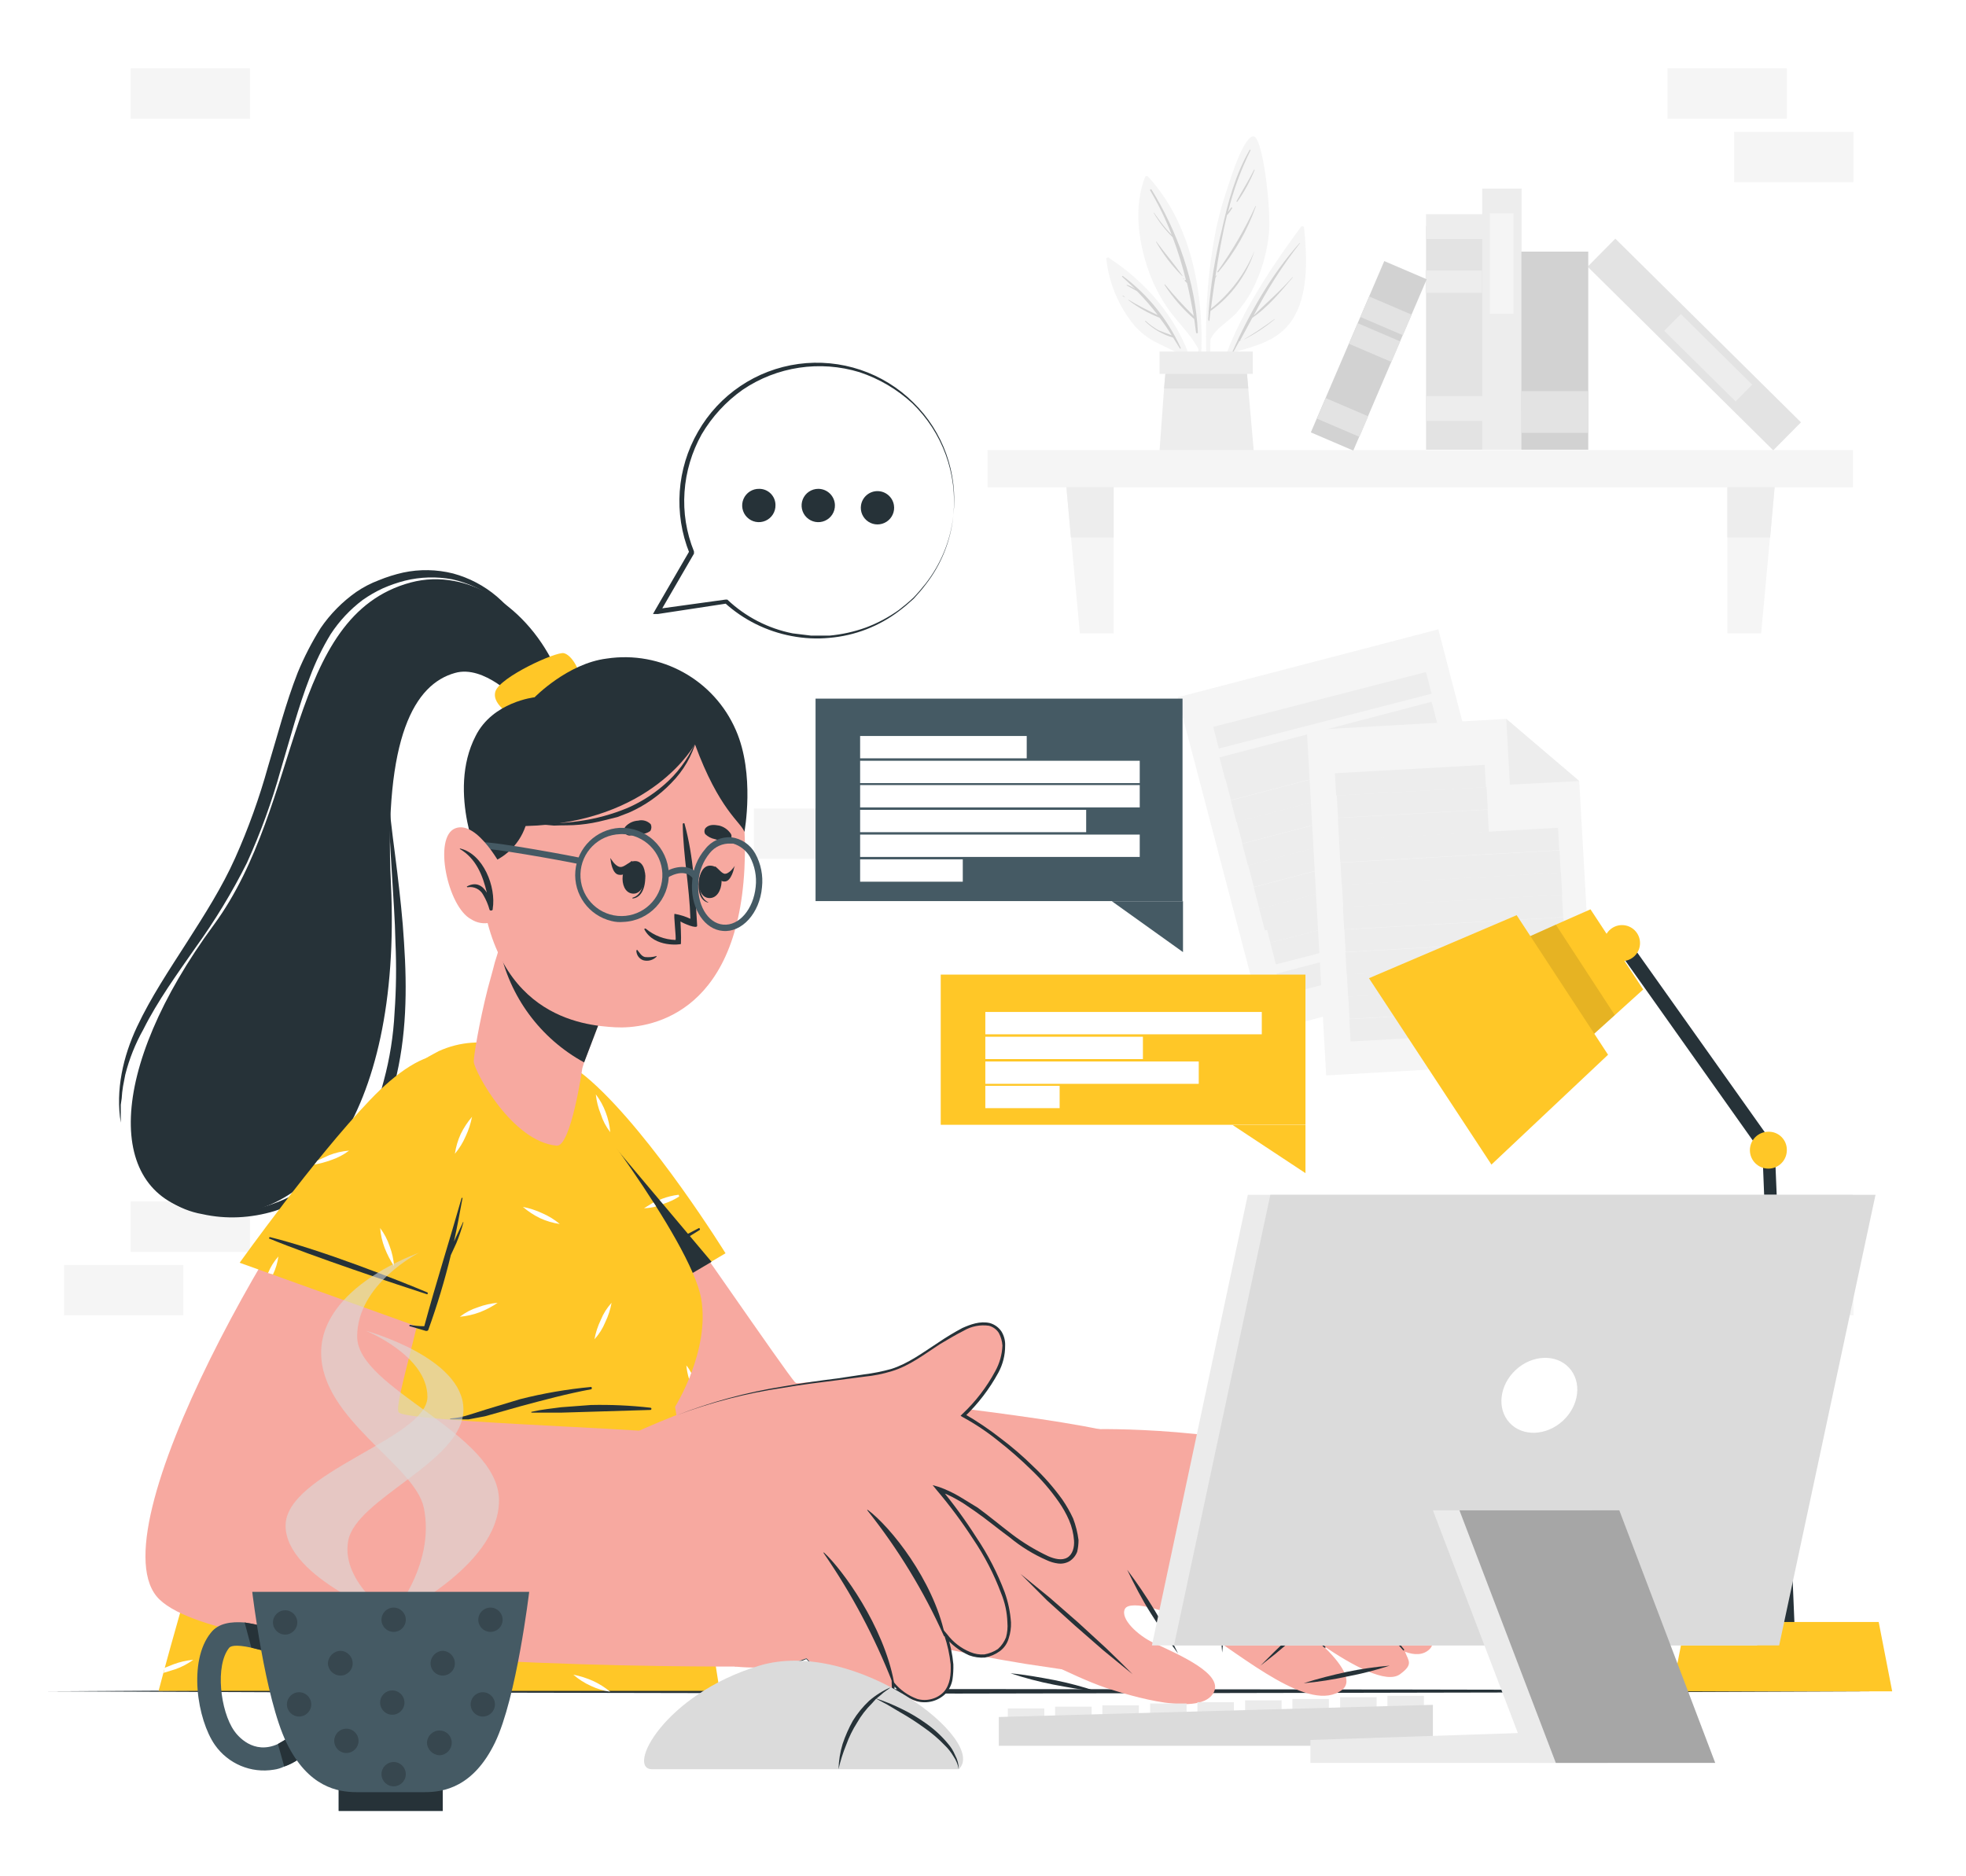 <?xml version="1.0" encoding="UTF-8"?>
<svg width="88px" height="84px" viewBox="0 0 88 84" version="1.1" xmlns="http://www.w3.org/2000/svg" xmlns:xlink="http://www.w3.org/1999/xlink">
    <!-- Generator: sketchtool 64 (101010) - https://sketch.com -->
    <title>F19C9810-6389-4DCA-8B35-9D04B3311D60</title>
    <desc>Created with sketchtool.</desc>
    <defs>
        <filter x="-14.3%" y="-15.2%" width="128.6%" height="130.4%" filterUnits="objectBoundingBox" id="filter-1">
            <feOffset dx="0" dy="3" in="SourceAlpha" result="shadowOffsetOuter1"></feOffset>
            <feGaussianBlur stdDeviation="1.5" in="shadowOffsetOuter1" result="shadowBlurOuter1"></feGaussianBlur>
            <feColorMatrix values="0 0 0 0 0   0 0 0 0 0   0 0 0 0 0  0 0 0 0.2 0" type="matrix" in="shadowBlurOuter1" result="shadowMatrixOuter1"></feColorMatrix>
            <feMerge>
                <feMergeNode in="shadowMatrixOuter1"></feMergeNode>
                <feMergeNode in="SourceGraphic"></feMergeNode>
            </feMerge>
        </filter>
    </defs>
    <g id="Page-1" stroke="none" stroke-width="1" fill="none" fill-rule="evenodd">
        <g id="Home-Screeen@2x" transform="translate(-34, -459)" fill-rule="nonzero">
            <g id="Group-16" transform="translate(20, 446)">
                <g id="4590503_Mesa-de-trabajo-1" filter="url(#filter-1)" transform="translate(16, 13)">
                    <g id="Background_Complete" opacity="0.5" transform="translate(0.806, 0)">
                        <rect id="Rectangle" fill="#EBEBEB" x="3.043" y="50.791" width="5.341" height="2.255"></rect>
                        <rect id="Rectangle" fill="#EBEBEB" x="30.938" y="33.195" width="5.341" height="2.255"></rect>
                        <rect id="Rectangle" fill="#EBEBEB" x="0.06" y="53.633" width="5.341" height="2.255"></rect>
                        <rect id="Rectangle" fill="#EBEBEB" x="74.816" y="53.633" width="5.341" height="2.255"></rect>
                        <rect id="Rectangle" fill="#EBEBEB" x="71.833" y="0.06" width="5.341" height="2.255"></rect>
                        <rect id="Rectangle" fill="#EBEBEB" x="74.816" y="2.902" width="5.341" height="2.255"></rect>
                        <rect id="Rectangle" fill="#EBEBEB" x="3.043" y="0.06" width="5.341" height="2.255"></rect>
                        <rect id="Rectangle" fill="#EBEBEB" x="41.398" y="17.152" width="38.738" height="1.663"></rect>
                        <polygon id="Path" fill="#EBEBEB" points="47.042 25.355 45.53 25.355 44.926 18.805 47.042 18.805"></polygon>
                        <polygon id="Path" fill="#EBEBEB" points="74.513 25.355 76.025 25.355 76.629 18.805 74.513 18.805"></polygon>
                        <polygon id="Path" fill="#DBDBDB" points="44.926 18.805 47.042 18.805 47.042 21.062 45.127 21.062"></polygon>
                        <polygon id="Path" fill="#DBDBDB" points="76.629 18.805 76.428 21.062 74.513 21.062 74.513 18.805"></polygon>
                        <path d="M55.426,7.155 C53.713,9.493 51.919,12.194 51.476,15.116 C51.476,15.157 51.557,15.177 51.557,15.136 C51.757,14.34 52.013,13.559 52.322,12.798 C53.451,12.476 54.56,12.234 55.164,11.105 C55.769,9.977 55.688,8.445 55.567,7.195 C55.567,7.115 55.467,7.115 55.426,7.155 Z" id="Path" fill="#EBEBEB"></path>
                        <path d="M52.343,12.778 C53.109,11.045 54.096,9.291 55.366,7.881 L55.386,7.881 C54.594,8.895 53.899,9.981 53.31,11.126 C53.874,10.561 54.499,10.037 55.043,9.412 L55.064,9.412 C54.519,10.057 53.935,10.763 53.25,11.226 L52.685,12.274 L52.826,12.194 L52.826,12.194 L52.665,12.274 L52.403,12.758 C52.363,12.839 52.322,12.798 52.343,12.778 Z" id="Path" fill="#A6A6A6"></path>
                        <path d="M52.907,12.174 C53.366,11.901 53.81,11.605 54.237,11.287 L54.257,11.287 C53.848,11.63 53.402,11.928 52.927,12.174 C52.907,12.214 52.887,12.174 52.907,12.174 Z" id="Path" fill="#A6A6A6"></path>
                        <path d="M51.295,15.096 C51.295,15.116 51.355,15.116 51.355,15.076 C51.375,14.129 51.355,13.161 51.375,12.194 C51.617,11.69 52.141,11.428 52.524,11.025 C52.786,10.728 53.016,10.403 53.209,10.057 C53.643,9.238 53.91,8.34 53.995,7.417 C54.096,6.389 53.713,2.983 53.27,3.104 C52.826,3.225 52.322,4.857 52.141,5.402 C51.825,6.319 51.596,7.263 51.456,8.223 C51.093,10.481 51.133,12.819 51.295,15.096 Z" id="Path" fill="#EBEBEB"></path>
                        <path d="M51.295,10.944 L51.295,10.944 C51.386,9.72 51.582,8.507 51.879,7.316 C52.161,6.047 52.484,4.837 53.129,3.709 C53.149,3.688 53.169,3.709 53.169,3.729 C52.732,4.609 52.394,5.535 52.161,6.49 L52.302,6.288 C52.322,6.268 52.363,6.288 52.343,6.329 C52.282,6.427 52.215,6.522 52.141,6.611 L52.121,6.611 C51.899,7.518 51.738,8.445 51.597,9.372 C51.617,9.372 51.617,9.352 51.637,9.332 L51.657,9.332 L51.597,9.433 C51.516,9.896 51.456,10.36 51.395,10.823 C52.26,10.139 52.933,9.244 53.35,8.223 L53.35,8.223 C53.001,9.313 52.308,10.261 51.375,10.924 C51.355,11.045 51.355,11.166 51.335,11.307 C51.315,11.448 51.274,11.327 51.274,11.287 C51.274,11.247 51.295,11.065 51.295,10.964 C51.295,10.864 51.274,10.944 51.295,10.944 Z" id="Path" fill="#A6A6A6"></path>
                        <path d="M51.678,9.171 C52.341,8.247 52.915,7.261 53.391,6.228 L53.411,6.228 C53.031,7.31 52.458,8.314 51.718,9.191 C51.702,9.193 51.686,9.185 51.678,9.171 L51.678,9.171 Z" id="Path" fill="#A6A6A6"></path>
                        <path d="M52.544,6.006 C52.806,5.522 53.088,5.079 53.33,4.595 C53.33,4.575 53.35,4.595 53.35,4.616 C53.147,5.112 52.891,5.586 52.584,6.026 C52.564,6.047 52.524,6.026 52.544,6.006 Z" id="Path" fill="#A6A6A6"></path>
                        <path d="M50.831,12.617 C50.819,13.254 50.745,13.889 50.609,14.512 C50.609,14.592 50.629,14.653 50.629,14.733 C50.822,14.043 50.937,13.333 50.972,12.617 C50.972,12.597 50.992,12.577 50.972,12.557 L50.972,12.557 C50.997,11.598 50.929,10.64 50.771,9.695 C50.468,7.921 49.803,6.228 48.574,4.898 C48.556,4.883 48.532,4.876 48.509,4.88 C48.485,4.884 48.465,4.898 48.453,4.918 C47.949,6.188 48.13,7.699 48.553,8.969 C48.778,9.652 49.104,10.298 49.521,10.884 C49.944,11.468 50.488,11.972 50.831,12.617 Z" id="Path" fill="#EBEBEB"></path>
                        <path d="M48.735,5.482 C49.904,7.377 50.71,9.634 50.811,11.871 C50.816,11.894 50.803,11.916 50.781,11.922 C50.758,11.927 50.736,11.914 50.73,11.891 C50.71,11.69 50.67,11.488 50.65,11.287 L50.65,11.287 C50.138,10.84 49.691,10.324 49.319,9.755 C49.319,9.735 49.319,9.735 49.34,9.735 C49.743,10.229 50.173,10.7 50.629,11.146 C50.529,10.642 50.448,10.158 50.327,9.674 L50.226,9.574 C50.206,9.553 50.247,9.513 50.267,9.533 C50.287,9.553 50.287,9.553 50.287,9.574 C50.125,8.91 49.923,8.257 49.682,7.619 C49.352,7.296 49.067,6.93 48.836,6.53 L48.856,6.53 C49.024,6.782 49.206,7.024 49.4,7.256 L49.642,7.518 C49.377,6.826 49.053,6.159 48.674,5.522 C48.654,5.482 48.715,5.462 48.735,5.482 Z" id="Path" fill="#A6A6A6"></path>
                        <path d="M48.957,7.82 C49.34,8.344 49.763,8.828 50.126,9.352 L50.105,9.352 C49.649,8.896 49.255,8.381 48.936,7.82 C48.943,7.817 48.95,7.817 48.957,7.82 L48.957,7.82 Z" id="Path" fill="#A6A6A6"></path>
                        <path d="M50.166,9.473 L50.186,9.473 C50.206,9.493 50.186,9.513 50.166,9.493 L50.166,9.493 C50.146,9.473 50.166,9.453 50.166,9.473 Z" id="Path" fill="#A6A6A6"></path>
                        <path d="M46.719,8.647 C46.846,9.711 47.273,10.717 47.949,11.549 C48.229,11.875 48.572,12.142 48.957,12.335 C49.38,12.536 49.843,12.778 50.287,12.96 C50.493,13.502 50.648,14.062 50.75,14.633 C50.773,14.589 50.786,14.541 50.791,14.491 C50.509,12.033 48.916,9.916 46.86,8.566 C46.838,8.527 46.789,8.513 46.75,8.536 C46.711,8.558 46.697,8.608 46.719,8.647 L46.719,8.647 Z" id="Path" fill="#EBEBEB"></path>
                        <path d="M47.425,9.392 C47.405,9.372 47.425,9.352 47.445,9.352 C48.571,10.189 49.465,11.299 50.045,12.577 C50.049,12.584 50.048,12.593 50.044,12.599 C50.039,12.606 50.031,12.61 50.023,12.609 C50.015,12.609 50.008,12.604 50.005,12.597 L49.702,12.113 L49.702,12.113 C49.233,11.977 48.804,11.728 48.453,11.388 C48.433,11.367 48.453,11.367 48.473,11.367 C48.651,11.531 48.847,11.673 49.057,11.791 L49.642,12.012 C49.474,11.741 49.293,11.479 49.098,11.226 C48.601,11.029 48.133,10.764 47.707,10.44 C47.687,10.42 47.707,10.4 47.707,10.42 C48.131,10.672 48.568,10.901 49.017,11.105 C48.731,10.73 48.421,10.374 48.09,10.037 L47.626,9.775 C47.606,9.775 47.626,9.755 47.647,9.755 C47.775,9.799 47.897,9.86 48.009,9.936 L47.425,9.392 Z" id="Path" fill="#A6A6A6"></path>
                        <path d="M47.465,10.239 L47.546,10.299 C47.546,10.299 47.546,10.319 47.526,10.299 L47.445,10.259 C47.445,10.259 47.445,10.219 47.465,10.239 Z" id="Path" fill="#A6A6A6"></path>
                        <polygon id="Path" fill="#DBDBDB" points="53.31 17.152 49.098 17.152 49.299 14.391 49.38 13.484 52.988 13.484 53.068 14.391"></polygon>
                        <polygon id="Path" fill="#C7C7C7" points="53.068 14.391 49.299 14.391 49.38 13.484 52.988 13.484"></polygon>
                        <rect id="Rectangle" fill="#DBDBDB" x="49.098" y="12.738" width="4.172" height="1"></rect>
                        <rect id="Rectangle" fill="#C7C7C7" transform="translate(62.287, 12.123) rotate(90) translate(-62.287, -12.123) " x="57.279" y="10.862" width="10.017" height="2.523"></rect>
                        <rect id="Rectangle" fill="#DBDBDB" transform="translate(62.287, 7.145) rotate(90) translate(-62.287, -7.145) " x="61.733" y="5.883" width="1.109" height="2.523"></rect>
                        <rect id="Rectangle" fill="#DBDBDB" transform="translate(62.267, 9.312) rotate(90) translate(-62.267, -9.312) " x="62.065" y="8.05" width="1" height="2.523"></rect>
                        <rect id="Rectangle" fill="#DBDBDB" transform="translate(62.287, 15.288) rotate(90) translate(-62.287, -15.288) " x="61.733" y="14.026" width="1.109" height="2.523"></rect>
                        <rect id="Rectangle" fill="#DBDBDB" transform="translate(64.421, 11.287) rotate(90) translate(-64.421, -11.287) " x="58.576" y="10.405" width="11.69" height="1.764"></rect>
                        <rect id="Rectangle" fill="#EBEBEB" transform="translate(64.41, 8.798) rotate(90) translate(-64.41, -8.798) " x="62.163" y="8.269" width="4.495" height="1.058"></rect>
                        <rect id="Rectangle" fill="#C7C7C7" transform="translate(73.032, 12.423) rotate(44.7) translate(-73.032, -12.423) " x="67.187" y="11.541" width="11.69" height="1.764"></rect>
                        <rect id="Rectangle" fill="#DBDBDB" transform="translate(73.656, 13.016) rotate(44.7) translate(-73.656, -13.016) " x="71.408" y="12.487" width="4.495" height="1.058"></rect>
                        <rect id="Rectangle" fill="#A6A6A6" transform="translate(66.789, 12.698) rotate(90) translate(-66.789, -12.698) " x="62.355" y="11.201" width="8.868" height="2.993"></rect>
                        <rect id="Rectangle" fill="#C7C7C7" transform="translate(66.789, 15.791) rotate(90) translate(-66.789, -15.791) " x="66.376" y="14.295" width="1" height="2.993"></rect>
                        <rect id="Rectangle" fill="#C7C7C7" transform="translate(66.789, 14.673) rotate(90) translate(-66.789, -14.673) " x="66.628" y="13.176" width="1" height="2.993"></rect>
                        <rect id="Rectangle" fill="#A6A6A6" transform="translate(58.462, 12.93) rotate(113.2) translate(-58.462, -12.93) " x="54.29" y="11.896" width="8.344" height="2.068"></rect>
                        <rect id="Rectangle" fill="#C7C7C7" transform="translate(57.332, 15.592) rotate(113.2) translate(-57.332, -15.592) " x="56.939" y="14.558" width="1" height="2.068"></rect>
                        <rect id="Rectangle" fill="#C7C7C7" transform="translate(59.277, 11.041) rotate(113.2) translate(-59.277, -11.041) " x="58.884" y="10.007" width="1" height="2.068"></rect>
                        <rect id="Rectangle" fill="#C7C7C7" transform="translate(58.859, 12.016) rotate(113.2) translate(-58.859, -12.016) " x="58.708" y="10.982" width="1" height="2.068"></rect>
                        <polygon id="Path" fill="#EBEBEB" points="65.484 40.149 53.834 43.192 49.904 28.217 58.571 25.96 61.574 25.174 62.319 28.036"></polygon>
                        <rect id="Rectangle" fill="#DBDBDB" transform="translate(56.461, 29.091) rotate(165.548) translate(-56.461, -29.091) " x="51.545" y="28.892" width="9.832" height="1"></rect>
                        <rect id="Rectangle" fill="#DBDBDB" transform="translate(56.729, 30.439) rotate(165.3) translate(-56.729, -30.439) " x="51.821" y="30.24" width="9.816" height="1"></rect>
                        <rect id="Rectangle" fill="#DBDBDB" transform="translate(56.99, 31.379) rotate(165.3) translate(-56.99, -31.379) " x="52.082" y="31.18" width="9.816" height="1"></rect>
                        <rect id="Rectangle" fill="#DBDBDB" transform="translate(57.237, 32.364) rotate(165.3) translate(-57.237, -32.364) " x="52.329" y="32.165" width="9.816" height="1"></rect>
                        <rect id="Rectangle" fill="#DBDBDB" transform="translate(57.503, 33.324) rotate(165.3) translate(-57.503, -33.324) " x="52.595" y="33.125" width="9.816" height="1"></rect>
                        <rect id="Rectangle" fill="#DBDBDB" transform="translate(57.75, 34.308) rotate(165.3) translate(-57.75, -34.308) " x="52.842" y="34.11" width="9.816" height="1"></rect>
                        <rect id="Rectangle" fill="#DBDBDB" transform="translate(58.016, 35.268) rotate(165.3) translate(-58.016, -35.268) " x="53.108" y="35.07" width="9.816" height="1"></rect>
                        <rect id="Rectangle" fill="#DBDBDB" transform="translate(58.263, 36.253) rotate(165.3) translate(-58.263, -36.253) " x="53.355" y="36.055" width="9.816" height="1"></rect>
                        <rect id="Rectangle" fill="#DBDBDB" transform="translate(58.51, 37.218) rotate(165.3) translate(-58.51, -37.218) " x="53.602" y="37.019" width="9.816" height="1"></rect>
                        <rect id="Rectangle" fill="#DBDBDB" transform="translate(58.769, 37.779) rotate(165.548) translate(-58.769, -37.779) " x="53.853" y="37.58" width="9.832" height="1"></rect>
                        <rect id="Rectangle" fill="#DBDBDB" transform="translate(59.016, 38.753) rotate(165.548) translate(-59.016, -38.753) " x="54.1" y="38.554" width="9.832" height="1"></rect>
                        <rect id="Rectangle" fill="#DBDBDB" transform="translate(59.284, 40.123) rotate(165.3) translate(-59.284, -40.123) " x="54.376" y="39.925" width="9.816" height="1"></rect>
                        <polygon id="Path" fill="#EBEBEB" points="68.588 44.462 56.555 45.147 55.688 29.688 64.617 29.184 67.882 31.966"></polygon>
                        <polygon id="Path" fill="#DBDBDB" points="64.617 29.184 67.882 31.966 64.778 32.127"></polygon>
                        <rect id="Rectangle" fill="#DBDBDB" transform="translate(60.342, 32.232) rotate(176.8) translate(-60.342, -32.232) " x="56.986" y="32.034" width="6.712" height="1"></rect>
                        <rect id="Rectangle" fill="#DBDBDB" transform="translate(60.427, 33.224) rotate(176.8) translate(-60.427, -33.224) " x="57.071" y="33.025" width="6.712" height="1"></rect>
                        <rect id="Rectangle" fill="#DBDBDB" transform="translate(60.473, 34.236) rotate(176.8) translate(-60.473, -34.236) " x="57.117" y="34.038" width="6.712" height="1"></rect>
                        <rect id="Rectangle" fill="#DBDBDB" transform="translate(62.076, 35.134) rotate(176.8) translate(-62.076, -35.134) " x="57.168" y="34.935" width="9.816" height="1"></rect>
                        <rect id="Rectangle" fill="#DBDBDB" transform="translate(62.142, 36.147) rotate(176.8) translate(-62.142, -36.147) " x="57.234" y="35.948" width="9.816" height="1"></rect>
                        <rect id="Rectangle" fill="#DBDBDB" transform="translate(62.207, 37.138) rotate(176.8) translate(-62.207, -37.138) " x="57.299" y="36.94" width="9.816" height="1"></rect>
                        <rect id="Rectangle" fill="#DBDBDB" transform="translate(62.251, 38.131) rotate(176.8) translate(-62.251, -38.131) " x="57.344" y="37.932" width="9.816" height="1"></rect>
                        <rect id="Rectangle" fill="#DBDBDB" transform="translate(62.316, 39.143) rotate(176.8) translate(-62.316, -39.143) " x="57.408" y="38.945" width="9.816" height="1"></rect>
                        <rect id="Rectangle" fill="#DBDBDB" transform="translate(62.362, 40.156) rotate(176.8) translate(-62.362, -40.156) " x="57.454" y="39.957" width="9.816" height="1"></rect>
                        <rect id="Rectangle" fill="#DBDBDB" transform="translate(62.427, 41.147) rotate(176.8) translate(-62.427, -41.147) " x="57.519" y="40.949" width="9.816" height="1"></rect>
                        <rect id="Rectangle" fill="#DBDBDB" transform="translate(62.491, 42.14) rotate(176.8) translate(-62.491, -42.14) " x="57.584" y="41.941" width="9.816" height="1"></rect>
                        <rect id="Rectangle" fill="#DBDBDB" transform="translate(62.537, 43.153) rotate(176.8) translate(-62.537, -43.153) " x="57.629" y="42.954" width="9.816" height="1"></rect>
                    </g>
                    <g id="Table" transform="translate(0, 72.558)" fill="#263238">
                        <polygon id="Path" points="0.101 0.161 10.319 0.101 20.518 0.081 40.915 0.06 61.312 0.081 71.51 0.101 81.729 0.161 71.51 0.202 61.312 0.222 40.915 0.262 20.518 0.222 10.319 0.202"></polygon>
                    </g>
                    <g id="Character" transform="translate(3.225, 22.372)">
                        <path d="M19.691,4.636 C18.442,1.834 15.741,0.02 13.161,0.705 C7.598,2.197 8.344,10.581 4.353,16.023 C-0.464,22.574 -0.524,28.096 3.688,28.902 C8.384,29.789 12.778,24.75 12.274,14.189 C11.952,7.598 13.343,5.26 15.136,4.757 C16.447,4.374 17.918,5.966 17.918,5.966 L19.691,4.636 Z" id="Path" fill="#263238"></path>
                        <path d="M12.194,10.561 C12.174,11.609 12.254,12.657 12.315,13.705 C12.375,14.753 12.456,15.781 12.476,16.829 C12.523,17.871 12.51,18.914 12.436,19.953 C12.385,20.989 12.222,22.016 11.952,23.017 C11.706,24.013 11.268,24.951 10.662,25.778 C10.026,26.601 9.248,27.304 8.364,27.854 C7.475,28.418 6.469,28.77 5.422,28.882 C4.899,28.946 4.37,28.939 3.85,28.862 C3.584,28.821 3.321,28.76 3.064,28.681 C2.807,28.618 2.563,28.516 2.338,28.378 C2.786,28.685 3.295,28.891 3.829,28.983 C4.358,29.101 4.901,29.148 5.442,29.124 C5.996,29.099 6.544,29.004 7.074,28.842 C7.594,28.674 8.094,28.451 8.566,28.177 C9.036,27.901 9.481,27.584 9.896,27.229 L10.219,26.947 L10.501,26.665 C10.703,26.476 10.886,26.267 11.045,26.04 C11.691,25.171 12.163,24.186 12.436,23.138 C12.98,21.042 13,18.905 12.859,16.809 C12.798,15.761 12.678,14.713 12.557,13.685 C12.436,12.657 12.274,11.609 12.194,10.561 Z" id="Path" fill="#263238"></path>
                        <path d="M18.462,3.023 C18.027,2.437 17.519,1.909 16.95,1.451 C16.375,1.023 15.715,0.721 15.016,0.564 C14.314,0.433 13.592,0.454 12.899,0.625 C12.561,0.712 12.231,0.826 11.912,0.967 C11.594,1.114 11.29,1.289 11.005,1.491 C10.443,1.915 9.958,2.434 9.574,3.023 C9.204,3.631 8.894,4.272 8.647,4.938 C8.122,6.288 7.76,7.699 7.336,9.11 C6.941,10.531 6.436,11.919 5.825,13.262 C5.161,14.584 4.392,15.851 3.527,17.051 C2.701,18.24 1.834,19.429 1.189,20.719 C0.833,21.353 0.562,22.031 0.383,22.735 L0.282,23.259 C0.252,23.439 0.232,23.621 0.222,23.803 L0.181,24.085 L0.181,24.891 C-0.06,23.44 0.282,21.929 0.907,20.598 C1.532,19.268 2.358,18.039 3.144,16.809 C3.93,15.58 4.716,14.35 5.301,13.04 C5.893,11.715 6.384,10.347 6.772,8.949 C7.195,7.558 7.558,6.127 8.102,4.736 C8.388,4.044 8.732,3.376 9.13,2.741 C9.56,2.113 10.1,1.567 10.722,1.129 C11.036,0.915 11.375,0.739 11.73,0.605 C12.083,0.46 12.447,0.346 12.819,0.262 C13.558,0.104 14.323,0.118 15.056,0.302 C15.775,0.497 16.443,0.848 17.011,1.33 C17.574,1.821 18.063,2.391 18.462,3.023 L18.462,3.023 Z" id="Path" fill="#263238"></path>
                        <path d="M20.76,5.16 C20.76,4.616 20.357,3.95 20.014,3.87 C19.671,3.789 17.152,4.938 16.95,5.583 C16.749,6.228 17.898,6.792 17.898,6.792 L20.76,5.16 Z" id="Path" fill="#FFC727"></path>
                        <path d="M18.26,26.081 C19.732,34.808 21.909,41.781 24.226,43.595 C26.081,45.047 28.761,46.175 31.563,47.042 C34.553,47.926 37.595,48.619 40.673,49.118 L42.971,49.46 C44.361,49.662 47.384,40.653 46.498,39.443 C46.276,39.181 45.389,38.899 44.099,38.637 C39.806,37.73 30.817,37.025 30.353,36.501 C29.89,35.977 25.536,29.608 22.05,24.71 C19.611,21.264 17.454,21.223 18.26,26.081 Z" id="Path" fill="#F7A9A0"></path>
                        <path d="M40.25,48.312 C40.411,48.412 42.789,49.682 44.26,50.186 C45.369,50.549 48.574,51.536 49.118,50.367 C49.481,49.561 47.667,48.755 46.397,48.171 C45.712,47.848 44.905,47.102 45.127,46.659 C45.349,46.216 47.243,46.76 48.372,47.485 C50.549,48.876 53.411,51.355 54.842,50.287 C55.366,49.884 54.802,49.078 53.955,48.271 C55.346,49.219 56.837,50.025 57.442,49.581 C58.047,49.138 57.825,48.997 57.664,48.574 C58.087,48.735 58.49,48.735 58.772,48.453 C59.054,48.171 59.054,47.264 58.591,46.518 C58.766,46.504 58.923,46.406 59.014,46.256 C60.062,44.805 55.346,40.29 53.673,39.826 C48.735,38.416 43.394,38.617 43.394,38.617 C41.378,40.088 40.25,48.312 40.25,48.312 Z" id="Path" fill="#F7A9A0"></path>
                        <path d="M47.788,43.978 C48.971,44.218 50.091,44.706 51.073,45.409 C52.202,46.256 53.068,47.405 54.096,48.352 C54.136,48.372 54.096,48.412 54.056,48.392 C53.572,47.909 53.048,47.465 52.544,46.981 C52.04,46.498 51.557,46.054 51.033,45.631 C50.093,44.841 48.982,44.282 47.788,43.998 C47.767,43.998 47.788,43.978 47.788,43.978 Z" id="Path" fill="#263238"></path>
                        <path d="M48.816,41.902 C50.105,42.326 51.436,42.749 52.625,43.414 C53.814,44.079 54.922,45.309 55.91,46.417 C56.495,47.082 57.059,47.767 57.623,48.473 C57.643,48.493 57.603,48.533 57.583,48.513 C56.595,47.364 55.567,46.236 54.499,45.167 C53.531,44.145 52.365,43.329 51.073,42.769 C50.327,42.447 49.561,42.184 48.816,41.922 C48.795,41.922 48.795,41.902 48.816,41.902 Z" id="Path" fill="#263238"></path>
                        <path d="M50.307,40.129 C51.557,40.431 52.665,40.713 53.753,41.439 C55.225,42.406 56.595,43.998 57.079,44.563 C57.563,45.127 58.107,45.833 58.611,46.478 C58.614,46.485 58.614,46.493 58.61,46.5 C58.605,46.507 58.597,46.511 58.589,46.51 C58.581,46.51 58.574,46.505 58.571,46.498 C57.419,45.085 56.181,43.745 54.862,42.487 C54.237,41.879 53.523,41.369 52.746,40.975 C51.958,40.624 51.142,40.341 50.307,40.129 C50.287,40.129 50.287,40.109 50.307,40.129 Z" id="Path" fill="#263238"></path>
                        <path d="M19.651,35.231 L27.25,30.736 C27.25,30.736 24.005,25.496 21.243,23.037 C18.482,20.578 17.353,22.493 17.777,26.101 C18.2,29.709 19.651,35.231 19.651,35.231 Z" id="Path" fill="#FFC727"></path>
                        <path d="M22.15,32.953 C22.096,33.254 22.001,33.545 21.868,33.82 L21.808,33.961 L21.505,34.143 C21.55,33.998 21.604,33.857 21.667,33.719 C21.781,33.438 21.945,33.178 22.15,32.953 L22.15,32.953 Z M19.047,28.943 C18.771,28.813 18.479,28.718 18.18,28.66 C18.413,28.86 18.67,29.03 18.946,29.164 C19.227,29.294 19.526,29.382 19.833,29.426 C19.595,29.228 19.331,29.065 19.047,28.943 L19.047,28.943 Z M21.667,24.509 C21.759,24.8 21.902,25.073 22.09,25.315 C22.064,25.011 21.996,24.713 21.888,24.428 C21.781,24.139 21.631,23.867 21.445,23.622 C21.476,23.926 21.551,24.225 21.667,24.509 L21.667,24.509 Z M25.153,28.116 C24.898,28.146 24.648,28.207 24.408,28.298 C24.125,28.411 23.855,28.552 23.602,28.721 C23.907,28.706 24.207,28.638 24.488,28.519 C24.729,28.441 24.96,28.333 25.174,28.197 C25.174,28.157 25.153,28.136 25.153,28.116 Z" id="Shape" fill="#FFFFFF"></path>
                        <path d="M26.06,29.608 C24.831,30.233 21.586,32.026 19.631,33.478 C19.631,33.478 19.651,33.538 19.671,33.518 C21.485,32.571 24.952,30.414 26.101,29.688 C26.121,29.668 26.081,29.588 26.06,29.608 Z" id="Path" fill="#263238"></path>
                        <path d="M26.625,31.119 L19.651,35.231 C19.651,35.231 18.2,29.688 17.777,26.101 C17.495,23.783 17.857,22.15 18.905,21.949 L26.625,31.119 Z" id="Path" fill="#263238"></path>
                        <path d="M26.988,50.327 L1.874,50.327 C1.874,50.327 7.336,29.265 12.375,23.319 L12.718,22.936 L12.798,22.876 C13.184,22.45 13.641,22.095 14.149,21.828 L14.411,21.687 C16.366,20.8 18.422,21.546 19.893,22.816 C20.357,23.219 25.698,30.132 26.161,32.772 C26.564,35.11 24.992,37.609 24.992,37.609 L26.988,50.327 Z" id="Path" fill="#FFC727"></path>
                        <path d="M15.902,24.629 C15.845,24.929 15.75,25.22 15.62,25.496 C15.498,25.78 15.335,26.045 15.136,26.282 C15.181,25.976 15.269,25.677 15.398,25.395 C15.533,25.12 15.702,24.862 15.902,24.629 L15.902,24.629 Z M12.113,36.42 C11.984,36.702 11.895,37 11.851,37.307 C12.043,37.065 12.205,36.801 12.335,36.521 C12.462,36.245 12.55,35.954 12.597,35.654 C12.399,35.884 12.236,36.142 12.113,36.42 L12.113,36.42 Z M9.009,48.735 C8.883,49.01 8.794,49.302 8.747,49.602 C8.939,49.367 9.101,49.109 9.231,48.836 C9.358,48.56 9.446,48.269 9.493,47.969 C9.29,48.196 9.127,48.455 9.009,48.735 L9.009,48.735 Z M21.667,33.719 C21.534,33.994 21.439,34.286 21.384,34.586 C21.59,34.361 21.753,34.102 21.868,33.82 C22.001,33.545 22.096,33.254 22.15,32.953 C21.945,33.178 21.781,33.438 21.667,33.719 L21.667,33.719 Z M25.637,41.761 C25.505,42.035 25.417,42.327 25.375,42.628 C25.507,42.492 25.616,42.335 25.698,42.164 L25.698,42.164 L25.637,41.761 Z M16.084,47.485 C15.948,47.759 15.853,48.051 15.802,48.352 C16.002,48.124 16.166,47.865 16.285,47.586 C16.421,47.305 16.516,47.007 16.567,46.699 C16.362,46.931 16.198,47.197 16.084,47.485 L16.084,47.485 Z M19.047,28.943 C18.771,28.813 18.479,28.718 18.18,28.66 C18.413,28.86 18.67,29.03 18.946,29.164 C19.227,29.294 19.526,29.382 19.833,29.426 C19.595,29.228 19.331,29.065 19.047,28.943 L19.047,28.943 Z M20.719,38.94 C20.438,38.81 20.139,38.722 19.833,38.678 C20.075,38.869 20.339,39.031 20.619,39.161 C20.894,39.288 21.186,39.376 21.485,39.423 C21.247,39.236 20.991,39.074 20.719,38.94 L20.719,38.94 Z M21.324,49.884 C21.04,49.757 20.742,49.662 20.437,49.602 C20.674,49.806 20.938,49.976 21.223,50.105 C21.498,50.235 21.79,50.323 22.09,50.367 C21.857,50.174 21.599,50.011 21.324,49.884 L21.324,49.884 Z M9.171,40.673 C8.889,40.543 8.59,40.455 8.284,40.411 C8.526,40.602 8.79,40.765 9.07,40.895 C9.345,41.021 9.637,41.109 9.936,41.157 C9.698,40.97 9.442,40.808 9.171,40.673 L9.171,40.673 Z M25.496,35.755 C25.517,35.96 25.557,36.162 25.617,36.36 C25.657,36.279 25.678,36.178 25.718,36.098 C25.656,35.976 25.582,35.861 25.496,35.755 L25.496,35.755 Z M25.012,47.405 C25.117,47.697 25.259,47.975 25.436,48.231 C25.409,47.921 25.341,47.616 25.234,47.324 C25.129,47.038 24.987,46.767 24.811,46.518 C24.835,46.822 24.903,47.12 25.012,47.405 L25.012,47.405 Z M11.992,30.495 C12.105,30.784 12.247,31.061 12.416,31.321 C12.391,31.011 12.324,30.705 12.214,30.414 C12.117,30.124 11.974,29.852 11.791,29.608 C11.815,29.912 11.883,30.21 11.992,30.495 L11.992,30.495 Z M15.983,40.834 C16.083,41.122 16.226,41.394 16.406,41.64 C16.38,41.337 16.312,41.038 16.205,40.753 C16.1,40.467 15.958,40.196 15.781,39.947 C15.806,40.251 15.873,40.55 15.983,40.834 L15.983,40.834 Z M5.16,45.067 C5.256,45.357 5.399,45.629 5.583,45.873 C5.557,45.563 5.489,45.258 5.381,44.966 C5.269,44.679 5.12,44.408 4.938,44.16 C4.971,44.471 5.046,44.776 5.16,45.067 L5.16,45.067 Z M20.619,44.583 C20.91,44.491 21.183,44.347 21.425,44.16 C21.121,44.186 20.823,44.254 20.538,44.361 C20.249,44.469 19.977,44.618 19.732,44.805 C20.037,44.774 20.335,44.699 20.619,44.583 L20.619,44.583 Z M6.067,36.622 L6.067,36.622 C6.027,36.714 5.994,36.808 5.966,36.904 L6.087,36.864 C6.379,36.771 6.652,36.628 6.893,36.44 C6.612,36.47 6.334,36.53 6.067,36.622 L6.067,36.622 Z M24.025,28.459 L23.602,28.721 C23.785,28.714 23.968,28.687 24.146,28.64 L24.025,28.459 Z M12.133,44.583 C12.423,44.486 12.695,44.343 12.94,44.16 C12.63,44.186 12.325,44.254 12.033,44.361 C11.748,44.478 11.477,44.626 11.226,44.805 C11.537,44.772 11.842,44.697 12.133,44.583 L12.133,44.583 Z M2.54,49.138 L2.136,49.299 C2.133,49.375 2.119,49.449 2.096,49.521 L2.62,49.36 C2.908,49.259 3.18,49.117 3.426,48.936 C3.123,48.963 2.825,49.031 2.54,49.138 L2.54,49.138 Z M16.245,33.377 C16.53,33.268 16.8,33.126 17.051,32.953 C16.748,32.98 16.449,33.048 16.164,33.155 C15.873,33.247 15.6,33.391 15.358,33.578 C15.662,33.552 15.96,33.484 16.245,33.377 Z" id="Shape" fill="#FFFFFF"></path>
                        <path d="M21.223,36.722 C20.156,36.822 19.098,37.004 18.059,37.267 L16.527,37.73 L15.761,37.972 C15.493,38.057 15.216,38.111 14.935,38.133 C14.915,38.133 14.915,38.174 14.935,38.174 L15.741,38.174 L16.487,38.033 L18.059,37.589 C19.107,37.307 20.155,37.025 21.243,36.823 C21.284,36.803 21.264,36.702 21.223,36.722 Z" id="Path" fill="#263238"></path>
                        <path d="M23.884,37.65 C23.001,37.549 22.112,37.509 21.223,37.529 L19.893,37.629 L19.268,37.71 C19.038,37.739 18.809,37.779 18.583,37.831 C18.543,37.831 18.543,37.871 18.583,37.871 L19.893,37.871 L21.223,37.831 L23.884,37.75 C23.912,37.75 23.934,37.728 23.934,37.7 C23.934,37.672 23.912,37.65 23.884,37.65 Z" id="Path" fill="#263238"></path>
                        <path d="M11.75,23.682 C7.76,27.955 -1.149,43.293 1.915,46.236 C4.978,49.178 24.247,49.239 27.673,49.239 C29.245,49.239 26.04,38.96 24.367,38.758 C22.695,38.557 12.839,38.254 12.617,37.851 C12.395,37.448 13.726,33.639 14.895,27.33 C16.144,20.558 13.504,21.808 11.75,23.682 Z" id="Path" fill="#F7A9A0"></path>
                        <path d="M29.93,36.642 C33.397,36.158 34.344,36.581 37.065,34.606 C38.839,33.336 40.411,33.921 39.403,35.957 C37.75,39.302 33.417,40.854 31.744,40.955 L29.93,36.642 Z" id="Path" fill="#F7A9A0"></path>
                        <path d="M20.719,39.988 C20.719,39.988 24.609,37.831 28.257,36.944 C30.777,36.34 36.662,35.372 41.781,41.177 C43.394,42.991 43.474,45.571 40.995,44.039 C39.081,42.85 38.053,41.64 36.763,41.278 C36.763,41.278 37.468,44.946 36.098,46.175 C34.901,47.253 33.627,48.243 32.288,49.138 C32.288,49.138 32.006,48.856 31.684,48.473 C31.684,48.473 30.293,49.501 27.673,49.239 L20.719,39.988 Z" id="Path" fill="#F7A9A0"></path>
                        <path d="M30.757,36.743 C31.966,37.367 34.485,38.738 36.158,40.592 C37.831,42.447 41.056,47.082 39.544,48.433 C38.416,49.44 37.105,47.848 37.105,47.848 C37.105,47.848 37.972,49.944 36.763,50.629 C35.553,51.315 34.727,49.944 34.727,49.944 C34.727,49.944 35.05,51.315 33.86,51.698 C32.671,52.081 32.047,49.239 30.192,48.473 C29.789,48.312 30.757,36.743 30.757,36.743 Z" id="Path" fill="#F7A9A0"></path>
                        <path d="M33.619,42.225 C34.647,42.991 36.541,45.369 37.065,47.808 C37.085,47.868 37.045,47.909 37.025,47.868 C36.122,45.858 34.971,43.969 33.598,42.245 C33.578,42.225 33.598,42.225 33.619,42.225 Z" id="Path" fill="#263238"></path>
                        <path d="M31.664,44.14 C32.49,44.905 34.324,47.425 34.788,49.924 C34.788,49.984 34.747,50.025 34.727,49.964 C33.927,47.917 32.892,45.969 31.643,44.16 C31.623,44.14 31.643,44.119 31.664,44.14 Z" id="Path" fill="#263238"></path>
                        <path d="M28.439,49.279 C28.85,49.273 29.26,49.246 29.668,49.198 C30.076,49.141 30.476,49.032 30.857,48.876 L30.878,48.876 C31.27,49.246 31.627,49.65 31.946,50.085 C32.105,50.306 32.253,50.535 32.389,50.771 C32.501,51.013 32.659,51.232 32.853,51.416 C33.047,51.593 33.296,51.699 33.558,51.718 C33.822,51.726 34.078,51.624 34.264,51.436 C34.45,51.248 34.576,51.01 34.626,50.75 C34.687,50.493 34.708,50.228 34.687,49.964 L34.687,49.803 L34.788,49.944 C35.063,50.284 35.425,50.541 35.836,50.69 C36.046,50.75 36.27,50.75 36.481,50.69 C36.689,50.635 36.877,50.524 37.025,50.367 C37.307,50.045 37.347,49.581 37.327,49.138 C37.281,48.699 37.187,48.266 37.045,47.848 L36.924,47.505 L37.166,47.788 C37.435,48.147 37.798,48.426 38.214,48.594 C38.411,48.676 38.625,48.711 38.839,48.695 C39.055,48.656 39.261,48.574 39.443,48.453 C39.604,48.309 39.728,48.129 39.806,47.929 C39.866,47.712 39.886,47.487 39.867,47.264 C39.853,46.813 39.757,46.37 39.584,45.953 C39.265,45.101 38.846,44.289 38.335,43.535 C37.838,42.768 37.293,42.035 36.702,41.338 L36.521,41.116 L36.803,41.197 C37.118,41.309 37.422,41.451 37.71,41.62 L38.536,42.124 C39.06,42.507 39.564,42.93 40.068,43.313 C40.576,43.699 41.123,44.03 41.701,44.301 C41.983,44.422 42.305,44.502 42.547,44.361 C42.789,44.22 42.87,43.898 42.85,43.595 C42.826,43.283 42.751,42.976 42.628,42.688 C42.501,42.398 42.346,42.121 42.164,41.862 C41.798,41.337 41.379,40.851 40.915,40.411 C40.455,39.961 39.971,39.537 39.464,39.141 C38.967,38.737 38.434,38.379 37.871,38.073 L37.771,38.012 L37.851,37.932 C38.442,37.377 38.939,36.731 39.322,36.017 C39.518,35.664 39.628,35.271 39.645,34.868 C39.632,34.671 39.577,34.478 39.484,34.304 C39.382,34.144 39.224,34.029 39.04,33.981 C38.65,33.925 38.252,34.003 37.912,34.203 C37.549,34.384 37.186,34.606 36.843,34.808 C36.158,35.251 35.493,35.775 34.687,36.017 C34.293,36.138 33.888,36.219 33.478,36.259 L32.248,36.42 C31.442,36.521 30.616,36.622 29.809,36.763 C28.184,37.001 26.59,37.413 25.053,37.992 C26.588,37.394 28.182,36.961 29.809,36.702 C30.616,36.561 31.422,36.44 32.248,36.34 L33.457,36.158 C33.866,36.107 34.27,36.026 34.667,35.916 C35.433,35.674 36.098,35.171 36.783,34.727 C37.127,34.493 37.484,34.278 37.851,34.082 C38.214,33.921 38.637,33.76 39.081,33.86 C39.296,33.921 39.482,34.057 39.605,34.243 C39.719,34.431 39.775,34.649 39.766,34.868 C39.769,35.29 39.665,35.706 39.464,36.078 C39.065,36.81 38.555,37.477 37.952,38.053 L37.952,37.932 C38.514,38.257 39.053,38.621 39.564,39.02 C40.083,39.41 40.574,39.834 41.036,40.29 C41.512,40.737 41.944,41.23 42.326,41.761 C42.51,42.029 42.672,42.312 42.809,42.608 C42.928,42.92 43.009,43.244 43.051,43.575 C43.051,43.752 43.031,43.927 42.991,44.099 C42.925,44.273 42.805,44.422 42.648,44.522 C42.489,44.613 42.305,44.649 42.124,44.623 C41.957,44.601 41.794,44.553 41.64,44.482 C41.037,44.219 40.474,43.873 39.967,43.454 C39.443,43.071 38.94,42.648 38.416,42.285 C37.891,41.922 37.891,41.922 37.609,41.761 C37.341,41.605 37.057,41.477 36.763,41.378 L36.843,41.217 C37.434,41.928 37.98,42.675 38.476,43.454 C38.994,44.221 39.42,45.047 39.746,45.913 C39.901,46.348 39.996,46.803 40.028,47.264 C40.036,47.503 40.002,47.742 39.927,47.969 C39.863,48.204 39.721,48.41 39.524,48.553 C39.326,48.696 39.099,48.792 38.859,48.836 C38.619,48.853 38.379,48.819 38.153,48.735 C37.719,48.541 37.338,48.243 37.045,47.868 L37.166,47.808 C37.312,48.239 37.407,48.685 37.448,49.138 C37.455,49.367 37.441,49.596 37.408,49.823 C37.366,50.055 37.261,50.271 37.105,50.448 C36.768,50.785 36.276,50.916 35.816,50.791 C35.373,50.651 34.985,50.376 34.707,50.005 L34.808,49.964 C34.828,50.241 34.807,50.52 34.747,50.791 C34.691,51.068 34.55,51.322 34.344,51.516 C34.136,51.708 33.861,51.809 33.578,51.798 C33.296,51.778 33.032,51.656 32.833,51.456 C32.632,51.266 32.468,51.04 32.349,50.791 C32.222,50.553 32.081,50.325 31.926,50.105 C31.608,49.67 31.25,49.265 30.857,48.896 L30.878,48.896 C30.502,49.067 30.1,49.17 29.688,49.198 C29.274,49.257 28.857,49.284 28.439,49.279 Z" id="Path" fill="#263238"></path>
                        <path d="M5.502,31.16 L13.806,34.143 C13.806,34.143 15.761,28.298 15.902,24.589 C16.043,20.881 13.826,21.264 11.327,23.884 C8.828,26.504 5.502,31.16 5.502,31.16 Z" id="Path" fill="#FFC727"></path>
                        <path d="M15.902,24.629 C15.845,24.929 15.75,25.22 15.62,25.496 C15.498,25.78 15.335,26.045 15.136,26.282 C15.181,25.976 15.269,25.677 15.398,25.395 C15.533,25.12 15.702,24.862 15.902,24.629 L15.902,24.629 Z M6.772,31.623 L6.994,31.684 C7.116,31.429 7.198,31.157 7.236,30.878 C7.04,31.098 6.883,31.35 6.772,31.623 L6.772,31.623 Z M11.992,30.495 C12.105,30.784 12.247,31.061 12.416,31.321 C12.391,31.011 12.324,30.705 12.214,30.414 C12.117,30.124 11.974,29.852 11.791,29.608 C11.815,29.912 11.883,30.21 11.992,30.495 L11.992,30.495 Z M9.513,26.343 L8.989,26.584 L8.989,26.584 L8.848,26.766 C9.102,26.72 9.351,26.653 9.594,26.564 C9.884,26.468 10.156,26.325 10.4,26.141 C10.096,26.165 9.798,26.233 9.513,26.343 L9.513,26.343 Z" id="Shape" fill="#FFFFFF"></path>
                        <path d="M13.907,32.49 C12.657,31.966 9.211,30.595 6.853,30.011 C6.833,30.011 6.812,30.071 6.812,30.071 C8.707,30.857 12.577,32.147 13.887,32.571 C13.907,32.591 13.947,32.51 13.907,32.49 Z" id="Path" fill="#263238"></path>
                        <path d="M15.519,29.346 C15.519,29.346 15.499,29.326 15.499,29.346 C15.499,29.366 15.217,29.93 15.096,30.212 C15.237,29.567 15.358,28.922 15.479,28.257 L15.439,28.257 C14.895,30.172 14.29,32.067 13.766,34.002 C13.549,34.001 13.334,33.981 13.121,33.941 C13.101,33.941 13.081,34.002 13.121,34.002 L13.806,34.203 C13.847,34.223 13.927,34.223 13.947,34.163 C14.344,33.067 14.68,31.95 14.955,30.817 L15.197,30.293 C15.325,29.985 15.433,29.668 15.519,29.346 Z" id="Path" fill="#263238"></path>
                        <path d="M15.983,22.171 C16.023,22.614 17.696,25.738 19.691,25.919 C20.336,25.98 20.84,22.453 20.84,22.453 L20.921,22.191 L22.271,18.643 L18.361,15.278 L17.797,14.814 L17.132,17.051 L17.071,17.233 L17.011,17.434 C16.95,17.616 16.89,17.817 16.85,17.998 L16.729,18.442 L16.608,18.885 C16.225,20.397 15.963,21.969 15.983,22.171 Z" id="Path" fill="#F7A9A0"></path>
                        <path d="M17.132,17.051 C17.574,19.24 18.961,21.121 20.921,22.191 L22.271,18.643 L18.361,15.278 L17.797,14.814 L17.132,17.051 Z" id="Path" fill="#263238"></path>
                        <path d="M28.096,13.524 C27.753,20.155 23.743,20.699 22.312,20.619 C20.881,20.538 16.588,20.155 16.245,13.524 C15.902,6.893 19.087,4.938 22.07,4.938 C25.053,4.938 28.439,6.873 28.096,13.524 Z" id="Path" fill="#F7A9A0"></path>
                        <path d="M27.209,12.315 L26.766,12.194 C26.607,12.161 26.46,12.084 26.343,11.972 C26.288,11.884 26.296,11.77 26.363,11.69 C26.524,11.529 26.746,11.549 26.967,11.589 C27.171,11.64 27.349,11.762 27.471,11.932 C27.612,12.113 27.411,12.355 27.209,12.315 Z" id="Path" fill="#263238"></path>
                        <path d="M22.977,12.033 L23.42,11.972 C23.586,11.978 23.749,11.928 23.884,11.831 C23.94,11.74 23.948,11.627 23.904,11.529 C23.758,11.378 23.543,11.316 23.34,11.367 C23.124,11.378 22.922,11.472 22.775,11.629 C22.708,11.703 22.694,11.811 22.738,11.9 C22.783,11.989 22.877,12.042 22.977,12.033 Z" id="Path" fill="#263238"></path>
                        <path d="M23.642,13.685 L23.602,13.726 C23.602,14.169 23.521,14.693 23.098,14.814 C23.078,14.814 23.078,14.854 23.098,14.854 C23.602,14.794 23.702,14.109 23.642,13.685 Z" id="Path" fill="#263238"></path>
                        <path d="M23.259,13.181 C22.533,13.101 22.412,14.552 23.078,14.633 C23.743,14.713 23.864,13.262 23.259,13.181 Z" id="Path" fill="#263238"></path>
                        <path d="M22.977,13.242 C22.836,13.302 22.695,13.443 22.553,13.443 C22.412,13.443 22.251,13.282 22.15,13.121 C22.05,12.96 22.11,13.121 22.11,13.141 C22.11,13.161 22.171,13.726 22.453,13.786 C22.735,13.847 22.957,13.625 23.037,13.343 C23.118,13.06 23.017,13.202 22.977,13.242 Z" id="Path" fill="#263238"></path>
                        <path d="M26.121,13.806 L26.121,13.847 C26.06,14.29 26.081,14.814 26.464,15.016 C26.484,15.016 26.484,15.036 26.464,15.036 C26,14.915 25.98,14.229 26.121,13.806 Z" id="Path" fill="#263238"></path>
                        <path d="M26.564,13.383 C27.29,13.383 27.209,14.854 26.524,14.834 C25.839,14.814 25.96,13.363 26.564,13.383 Z" id="Path" fill="#263238"></path>
                        <path d="M26.867,13.484 C26.967,13.564 27.088,13.726 27.209,13.746 C27.33,13.766 27.512,13.605 27.612,13.464 C27.713,13.322 27.633,13.464 27.633,13.484 C27.633,13.504 27.512,14.048 27.25,14.088 C26.988,14.129 26.826,13.867 26.786,13.584 C26.746,13.302 26.826,13.464 26.867,13.484 Z" id="Path" fill="#263238"></path>
                        <path d="M23.299,17.152 C23.4,17.273 23.481,17.434 23.642,17.474 C23.811,17.492 23.982,17.478 24.146,17.434 C24.166,17.414 24.166,17.434 24.166,17.454 C24.01,17.616 23.777,17.678 23.561,17.616 C23.376,17.547 23.255,17.369 23.259,17.172 L23.299,17.152 Z" id="Path" fill="#263238"></path>
                        <path d="M25.234,15.882 C25.234,15.882 25.274,16.567 25.254,16.89 C25.254,16.91 24.065,17.071 23.622,16.245 C23.602,16.205 23.642,16.184 23.682,16.205 C24.057,16.517 24.525,16.694 25.012,16.709 C25.053,16.628 24.912,15.54 24.972,15.54 C25.216,15.582 25.453,15.657 25.678,15.761 C25.637,14.35 25.355,12.94 25.335,11.529 C25.335,11.468 25.416,11.468 25.416,11.509 C25.819,12.96 25.899,14.592 25.98,16.064 C26,16.245 25.355,15.963 25.234,15.882 Z" id="Path" fill="#263238"></path>
                        <path d="M16.305,13.383 C17.237,13.185 17.995,12.511 18.301,11.609 C23.984,11.468 25.879,7.941 25.879,7.941 C26.967,10.904 27.935,11.428 28.096,11.871 C28.096,11.871 28.58,9.291 27.713,7.316 C26.735,5.06 24.361,3.744 21.929,4.112 C20.175,4.333 18.704,5.845 18.704,5.845 C18.704,5.845 16.829,6.047 16.064,7.578 C14.753,10.118 16.305,13.383 16.305,13.383 Z" id="Path" fill="#263238"></path>
                        <path d="M25.96,7.719 C25.758,8.457 25.369,9.13 24.831,9.674 C24.292,10.237 23.649,10.689 22.936,11.005 L22.412,11.206 L21.848,11.347 C21.478,11.445 21.101,11.513 20.719,11.549 C20.336,11.589 19.953,11.569 19.571,11.589 L18.442,11.488 L19.571,11.488 C19.948,11.476 20.325,11.442 20.699,11.388 C21.44,11.286 22.165,11.089 22.856,10.803 C23.542,10.506 24.169,10.09 24.71,9.574 C25.254,9.051 25.68,8.419 25.96,7.719 L25.96,7.719 Z" id="Path" fill="#263238"></path>
                        <path d="M22.15,15.862 C21.128,15.62 20.438,14.666 20.529,13.619 C20.62,12.573 21.465,11.752 22.513,11.69 C23.075,11.668 23.622,11.87 24.034,12.252 C24.446,12.634 24.689,13.164 24.71,13.726 L24.71,13.726 C24.744,14.887 23.835,15.859 22.674,15.902 C22.499,15.919 22.321,15.906 22.15,15.862 Z M22.977,12.012 C22.831,11.979 22.682,11.965 22.533,11.972 C21.564,12.002 20.786,12.781 20.757,13.751 C20.728,14.72 21.459,15.544 22.424,15.632 C23.39,15.72 24.257,15.041 24.403,14.082 C24.55,13.124 23.925,12.217 22.977,12.012 L22.977,12.012 Z" id="Shape" fill="#455A64"></path>
                        <path d="M26.988,16.285 C26.202,16.124 25.657,15.157 25.758,14.068 C25.791,13.54 25.997,13.037 26.343,12.637 C26.619,12.277 27.059,12.08 27.512,12.113 C27.963,12.171 28.359,12.441 28.58,12.839 C28.835,13.299 28.94,13.827 28.882,14.35 C28.781,15.519 27.975,16.386 27.129,16.305 L26.988,16.285 Z M27.592,12.395 L27.491,12.395 C27.126,12.374 26.773,12.532 26.544,12.819 C26.248,13.179 26.072,13.623 26.04,14.088 C25.94,15.096 26.443,15.963 27.149,16.023 C27.854,16.084 28.499,15.338 28.6,14.33 C28.653,13.864 28.561,13.393 28.338,12.98 C28.171,12.699 27.905,12.49 27.592,12.395 Z" id="Shape" fill="#455A64"></path>
                        <path d="M24.609,13.947 L24.448,13.726 C24.791,13.484 25.577,13.202 26.04,13.786 L25.798,13.967 C25.395,13.423 24.65,13.927 24.609,13.947 Z" id="Path" fill="#455A64"></path>
                        <path d="M15.197,13.625 L14.955,13.464 C15.036,13.363 15.681,12.375 16.305,12.335 C16.93,12.295 20.639,13 20.8,13.04 L20.74,13.322 C19.671,13.101 16.789,12.597 16.326,12.617 C15.862,12.637 15.378,13.343 15.197,13.625 Z" id="Path" fill="#455A64"></path>
                        <path d="M17.313,13.584 C17.313,13.584 16.164,11.327 15.157,11.71 C14.149,12.093 14.814,15.237 15.862,15.781 C16.119,15.949 16.433,16.003 16.731,15.931 C17.029,15.858 17.283,15.665 17.434,15.398 L17.313,13.584 Z" id="Path" fill="#F7A9A0"></path>
                        <path d="M15.378,12.617 C15.358,12.597 15.358,12.637 15.358,12.637 C16.084,13.06 16.386,13.826 16.567,14.592 C16.386,14.29 16.104,14.088 15.681,14.31 C15.66,14.31 15.681,14.35 15.701,14.35 C15.985,14.299 16.271,14.438 16.406,14.693 C16.529,14.901 16.624,15.125 16.688,15.358 C16.709,15.419 16.85,15.398 16.829,15.318 L16.829,15.318 C16.991,14.33 16.406,12.859 15.378,12.617 Z" id="Path" fill="#263238"></path>
                    </g>
                    <g id="Lines" transform="translate(43.132, 66.31)" fill="#263238">
                        <path d="M3.95,6.409 C3.305,6.349 2.66,6.228 2.016,6.107 C1.367,5.979 0.728,5.811 0.101,5.603 C0.766,5.664 1.411,5.784 2.056,5.905 C2.697,6.033 3.33,6.201 3.95,6.409 Z" id="Path"></path>
                        <path d="M9.574,4.676 C9.499,3.906 9.466,3.132 9.473,2.358 C9.467,1.584 9.5,0.811 9.574,0.04 C9.654,0.826 9.654,1.592 9.674,2.358 C9.695,3.124 9.654,3.91 9.574,4.676 Z" id="Path"></path>
                        <path d="M7.598,4.716 C7.155,4.132 6.752,3.507 6.369,2.902 C5.986,2.298 5.643,1.633 5.321,0.967 C6.202,2.139 6.965,3.394 7.598,4.716 Z" id="Path"></path>
                        <polygon id="Path" points="0.544 1.149 1.854 2.217 3.124 3.326 4.374 4.474 4.978 5.059 5.563 5.643 4.918 5.119 4.253 4.575 2.983 3.467 1.733 2.338"></polygon>
                        <path d="M13.222,6.047 C13.847,5.845 14.491,5.684 15.136,5.543 C15.775,5.409 16.421,5.315 17.071,5.26 C16.451,5.462 15.818,5.623 15.177,5.744 C14.532,5.886 13.879,5.987 13.222,6.047 L13.222,6.047 Z" id="Path"></path>
                        <path d="M16.326,0.746 C15.943,1.169 15.519,1.552 15.116,1.935 L13.867,3.084 C13.464,3.447 13.04,3.829 12.597,4.192 L11.952,4.736 L11.287,5.26 L11.891,4.656 L12.496,4.071 L13.746,2.922 L15.016,1.814 L16.326,0.746 Z" id="Path"></path>
                    </g>
                    <g id="Lamp" transform="translate(59.256, 37.69)">
                        <polygon id="Path" fill="#263238" points="18.522 33.074 19.107 32.994 18.18 10.622 11.529 1.25 11.025 1.653 17.636 10.984"></polygon>
                        <path d="M18.724,10.803 C18.724,11.259 18.354,11.629 17.898,11.629 C17.441,11.629 17.071,11.259 17.071,10.803 C17.071,10.347 17.441,9.977 17.898,9.977 C18.119,9.971 18.332,10.056 18.488,10.213 C18.644,10.369 18.73,10.582 18.724,10.803 Z" id="Path" fill="#FFC727"></path>
                        <path d="M12.153,1.532 C12.153,1.977 11.793,2.338 11.347,2.338 C10.902,2.338 10.541,1.977 10.541,1.532 C10.541,1.087 10.902,0.726 11.347,0.726 C11.793,0.726 12.153,1.087 12.153,1.532 Z" id="Path" fill="#FFC727"></path>
                        <polygon id="Path" fill="#FFC727" points="5.825 1.854 8.949 6.631 11.025 4.757 12.295 3.608 9.936 0.02 8.384 0.705"></polygon>
                        <polygon id="Path" fill="#000000" opacity="0.1" points="5.825 1.854 8.949 6.631 11.025 4.757 8.384 0.705"></polygon>
                        <polygon id="Path" fill="#FFC727" points="0.02 3.104 5.502 11.448 10.722 6.53 6.631 0.282"></polygon>
                        <polygon id="Path" fill="#FFC727" points="13.584 35.029 23.44 35.029 22.836 31.926 14.189 31.926"></polygon>
                    </g>
                    <g id="Speech_Bubbles" transform="translate(27.209, 12.899)">
                        <path d="M13.464,7.175 C13.301,8.784 12.503,10.261 11.247,11.279 C9.99,12.297 8.38,12.772 6.772,12.597 C5.469,12.468 4.244,11.916 3.285,11.025 L0.222,11.468 L1.753,8.848 C1.369,7.918 1.223,6.906 1.33,5.905 C1.456,3.656 2.809,1.659 4.851,0.709 C6.894,-0.241 9.293,0.01 11.095,1.362 C12.896,2.715 13.806,4.949 13.464,7.175 L13.464,7.175 Z" id="Path" fill="#FFFFFF"></path>
                        <path d="M13.464,7.175 C13.353,8.298 12.926,9.367 12.234,10.259 C12.064,10.483 11.882,10.698 11.69,10.904 C11.484,11.096 11.269,11.278 11.045,11.448 C10.14,12.14 9.056,12.56 7.921,12.657 C7.64,12.684 7.357,12.691 7.074,12.678 C6.79,12.664 6.507,12.63 6.228,12.577 C5.108,12.367 4.068,11.851 3.225,11.085 L3.285,11.126 L0.242,11.589 L0.02,11.589 L0.121,11.408 L1.653,8.767 L1.653,8.868 C0.937,7.092 1.078,5.085 2.036,3.426 C2.981,1.772 4.642,0.652 6.53,0.395 C8.417,0.139 10.317,0.775 11.67,2.116 C13.016,3.435 13.678,5.302 13.464,7.175 L13.464,7.175 Z M13.464,7.175 C13.652,5.31 12.976,3.461 11.629,2.157 C10.951,1.532 10.147,1.058 9.271,0.766 C7.496,0.22 5.568,0.509 4.031,1.552 C3.285,2.079 2.66,2.759 2.197,3.547 C1.755,4.34 1.493,5.221 1.431,6.127 C1.367,7.035 1.512,7.945 1.854,8.788 L1.854,8.888 L0.322,11.529 L0.202,11.367 L3.265,10.944 L3.346,10.944 C4.158,11.714 5.171,12.238 6.268,12.456 L7.095,12.557 L7.921,12.557 C8.478,12.505 9.027,12.384 9.553,12.194 C10.076,11.997 10.571,11.733 11.025,11.408 C11.249,11.237 11.464,11.056 11.67,10.864 C11.862,10.665 12.043,10.456 12.214,10.239 C12.908,9.354 13.341,8.293 13.464,7.175 L13.464,7.175 Z" id="Shape" fill="#263238"></path>
                        <path d="M10.803,6.712 C10.852,7.004 10.723,7.296 10.475,7.458 C10.227,7.62 9.907,7.62 9.66,7.458 C9.412,7.296 9.283,7.004 9.332,6.712 C9.392,6.352 9.703,6.088 10.067,6.088 C10.432,6.088 10.743,6.352 10.803,6.712 L10.803,6.712 Z" id="Path" fill="#263238"></path>
                        <path d="M8.163,6.712 C8.171,7.015 7.995,7.293 7.717,7.415 C7.439,7.537 7.115,7.478 6.897,7.266 C6.68,7.055 6.612,6.732 6.726,6.451 C6.841,6.17 7.114,5.986 7.417,5.986 C7.821,5.986 8.152,6.308 8.163,6.712 Z" id="Path" fill="#263238"></path>
                        <path d="M5.502,6.712 C5.51,7.017 5.332,7.296 5.051,7.417 C4.771,7.537 4.445,7.475 4.23,7.259 C4.014,7.043 3.951,6.717 4.072,6.437 C4.192,6.157 4.472,5.978 4.777,5.986 C5.177,5.986 5.502,6.311 5.502,6.712 L5.502,6.712 Z" id="Path" fill="#263238"></path>
                        <rect id="Rectangle" fill="#455A64" x="7.296" y="15.378" width="16.426" height="9.064"></rect>
                        <polygon id="Path" fill="#455A64" points="20.558 24.448 23.743 24.448 23.743 26.726"></polygon>
                        <rect id="Rectangle" fill="#FFFFFF" x="9.291" y="17.051" width="7.457" height="1"></rect>
                        <rect id="Rectangle" fill="#FFFFFF" x="9.291" y="18.16" width="12.516" height="1"></rect>
                        <rect id="Rectangle" fill="#FFFFFF" x="9.291" y="19.248" width="12.516" height="1"></rect>
                        <rect id="Rectangle" fill="#FFFFFF" x="9.291" y="20.357" width="10.118" height="1"></rect>
                        <rect id="Rectangle" fill="#FFFFFF" x="9.291" y="21.465" width="12.516" height="1"></rect>
                        <rect id="Rectangle" fill="#FFFFFF" x="9.291" y="22.574" width="4.595" height="1"></rect>
                        <rect id="Rectangle" fill="#FFC727" x="12.899" y="27.733" width="16.326" height="6.724"></rect>
                        <polygon id="Path" fill="#FFC727" points="29.225 36.622 29.225 34.465 25.96 34.465"></polygon>
                        <rect id="Rectangle" fill="#FFFFFF" x="14.895" y="29.406" width="12.375" height="1"></rect>
                        <rect id="Rectangle" fill="#FFFFFF" x="14.895" y="30.515" width="7.054" height="1"></rect>
                        <rect id="Rectangle" fill="#FFFFFF" x="14.895" y="31.623" width="9.553" height="1"></rect>
                        <rect id="Rectangle" fill="#FFFFFF" x="14.895" y="32.712" width="3.326" height="1"></rect>
                    </g>
                    <g id="Device" transform="translate(26.806, 50.388)">
                        <rect id="Rectangle" fill="#EBEBEB" x="16.305" y="23.098" width="1.633" height="1.07"></rect>
                        <rect id="Rectangle" fill="#EBEBEB" x="18.422" y="23.017" width="1.633" height="1.07"></rect>
                        <rect id="Rectangle" fill="#EBEBEB" x="20.538" y="22.957" width="1.633" height="1.07"></rect>
                        <rect id="Rectangle" fill="#EBEBEB" x="22.674" y="22.876" width="1.633" height="1.07"></rect>
                        <rect id="Rectangle" fill="#EBEBEB" x="24.791" y="22.816" width="1.633" height="1.07"></rect>
                        <rect id="Rectangle" fill="#EBEBEB" x="26.927" y="22.735" width="1.633" height="1.07"></rect>
                        <rect id="Rectangle" fill="#EBEBEB" x="29.043" y="22.674" width="1.633" height="1.07"></rect>
                        <rect id="Rectangle" fill="#EBEBEB" x="31.18" y="22.594" width="1.633" height="1.07"></rect>
                        <rect id="Rectangle" fill="#EBEBEB" x="33.296" y="22.533" width="1.633" height="1.07"></rect>
                        <polygon id="Path" fill="#DBDBDB" points="35.332 24.771 15.902 24.771 15.902 23.481 35.332 22.936"></polygon>
                        <polygon id="Path" fill="#EBEBEB" points="49.843 20.276 22.755 20.276 27.048 0.101 54.136 0.101"></polygon>
                        <polygon id="Path" fill="#DBDBDB" points="50.831 20.276 23.743 20.276 28.056 0.101 55.144 0.101"></polygon>
                        <ellipse id="Oval" fill="#FFFFFF" transform="translate(40.097, 9.079) rotate(-42.7) translate(-40.097, -9.079) " cx="40.097" cy="9.079" rx="1.814" ry="1.552"></ellipse>
                        <polygon id="Path" fill="#EBEBEB" points="43.172 25.536 29.85 25.536 29.85 24.509 43.172 24.065"></polygon>
                        <polygon id="Path" fill="#EBEBEB" points="46.8 25.536 39.645 25.536 35.332 14.229 42.487 14.229"></polygon>
                        <polygon id="Path" fill="#A6A6A6" points="47.969 25.536 40.834 25.536 36.521 14.229 43.676 14.229"></polygon>
                        <path d="M14.109,25.819 L0.383,25.819 C-0.786,25.819 0.907,22.473 5.18,21.183 C9.453,19.893 15.459,24.549 14.109,25.819 Z" id="Path" fill="#DBDBDB"></path>
                        <path d="M8.727,25.819 C8.737,25.436 8.798,25.056 8.909,24.69 C9.03,24.327 9.185,23.976 9.372,23.642 C9.574,23.316 9.818,23.018 10.098,22.755 C10.387,22.505 10.713,22.301 11.065,22.15 C10.924,22.271 10.763,22.352 10.622,22.493 L10.4,22.674 L10.219,22.876 C9.958,23.133 9.734,23.424 9.553,23.743 C9.356,24.053 9.194,24.384 9.07,24.73 C8.925,25.083 8.811,25.447 8.727,25.819 Z" id="Path" fill="#263238"></path>
                        <path d="M10.36,22.634 C10.768,22.766 11.165,22.927 11.549,23.118 C11.929,23.301 12.294,23.517 12.637,23.763 C12.997,24.015 13.322,24.313 13.605,24.65 C13.749,24.81 13.865,24.994 13.947,25.194 C14.052,25.385 14.108,25.6 14.109,25.819 C14.071,25.609 13.988,25.409 13.867,25.234 C13.762,25.056 13.633,24.893 13.484,24.75 C13.196,24.45 12.879,24.18 12.536,23.944 C12.193,23.697 11.836,23.468 11.468,23.259 L10.924,22.936 L10.36,22.634 Z" id="Path" fill="#263238"></path>
                    </g>
                    <g id="Mug" transform="translate(6.651, 53.008)">
                        <path d="M8.788,16.447 C8.788,16.447 13.685,14.189 13.685,11.166 C13.685,8.143 7.336,6.188 7.336,3.829 C7.336,1.471 10.098,0.081 10.098,0.081 C10.098,0.081 5.724,1.572 5.724,4.555 C5.724,7.538 9.916,9.574 10.319,11.488 C10.864,14.129 8.788,16.447 8.788,16.447 Z" id="Path" fill="#DBDBDB" opacity="0.6"></path>
                        <path d="M9.029,16.447 C9.029,16.447 4.132,14.673 4.132,12.295 C4.132,9.916 10.481,8.384 10.481,6.53 C10.481,4.676 7.719,3.567 7.719,3.567 C7.719,3.567 12.093,4.757 12.093,7.095 C12.093,9.433 7.276,11.065 6.933,12.98 C6.591,14.895 9.029,16.447 9.029,16.447 Z" id="Path" fill="#DBDBDB" opacity="0.6"></path>
                        <rect id="Rectangle" fill="#455A64" x="6.51" y="24.065" width="4.656" height="1"></rect>
                        <rect id="Rectangle" fill="#263238" x="6.51" y="24.065" width="4.656" height="1"></rect>
                        <path d="M0.967,22.11 C1.56,22.958 2.587,23.39 3.608,23.219 C3.769,23.197 3.925,23.149 4.071,23.078 C4.308,22.996 4.532,22.88 4.736,22.735 L4.132,21.868 L3.789,22.07 C2.681,22.574 1.975,21.687 1.834,21.485 C1.209,20.598 0.967,18.543 1.612,17.757 C1.673,17.696 1.854,17.595 2.6,17.757 L3.084,17.878 L3.507,17.978 L3.507,17.434 L3.547,16.91 L3.326,16.85 C2.981,16.756 2.631,16.682 2.278,16.628 C1.713,16.588 1.129,16.648 0.786,17.091 C-0.242,18.361 0.181,20.981 0.967,22.11 Z" id="Path" fill="#455A64"></path>
                        <path d="M4.132,21.868 L3.789,22.07 L4.071,23.078 C4.308,22.996 4.532,22.88 4.736,22.735 L4.132,21.868 Z" id="Path" fill="#263238"></path>
                        <path d="M2.298,16.628 L2.6,17.757 L3.084,17.878 L3.507,17.978 L3.507,17.434 L3.547,16.91 L3.326,16.85 C2.987,16.757 2.644,16.683 2.298,16.628 L2.298,16.628 Z" id="Path" fill="#263238"></path>
                        <path d="M15.036,15.257 C15.036,15.257 14.471,20.014 13.504,22.009 C12.536,24.005 11.206,24.226 10.36,24.226 L7.316,24.226 C6.47,24.226 5.14,24.005 4.172,22.009 C3.205,20.014 2.64,15.257 2.64,15.257 L15.036,15.257 Z" id="Path" fill="#455A64"></path>
                        <path d="M4.656,16.628 C4.656,16.928 4.412,17.172 4.112,17.172 C3.811,17.172 3.567,16.928 3.567,16.628 C3.567,16.327 3.811,16.084 4.112,16.084 C4.412,16.084 4.656,16.327 4.656,16.628 Z M8.969,15.963 C8.668,15.963 8.425,16.206 8.425,16.507 C8.425,16.808 8.668,17.051 8.969,17.051 C9.27,17.051 9.513,16.808 9.513,16.507 C9.513,16.206 9.27,15.963 8.969,15.963 Z M8.969,22.876 C8.668,22.876 8.425,23.12 8.425,23.42 C8.425,23.721 8.668,23.964 8.969,23.964 C9.27,23.964 9.513,23.721 9.513,23.42 C9.513,23.12 9.27,22.876 8.969,22.876 Z M12.96,19.752 C12.659,19.752 12.416,19.996 12.416,20.296 C12.416,20.597 12.659,20.84 12.96,20.84 C13.26,20.84 13.504,20.597 13.504,20.296 C13.504,19.996 13.26,19.752 12.96,19.752 Z M6.853,21.384 C6.552,21.384 6.309,21.628 6.309,21.929 C6.309,22.229 6.552,22.473 6.853,22.473 C7.153,22.473 7.397,22.229 7.397,21.929 C7.397,21.628 7.153,21.384 6.853,21.384 Z M13.302,15.963 C13.002,15.963 12.758,16.206 12.758,16.507 C12.758,16.808 13.002,17.051 13.302,17.051 C13.603,17.051 13.847,16.808 13.847,16.507 C13.847,16.206 13.603,15.963 13.302,15.963 L13.302,15.963 Z M8.909,19.671 C8.608,19.671 8.364,19.915 8.364,20.216 C8.364,20.516 8.608,20.76 8.909,20.76 C9.209,20.76 9.453,20.516 9.453,20.216 C9.453,19.915 9.209,19.671 8.909,19.671 Z M4.736,19.752 C4.436,19.752 4.192,19.996 4.192,20.296 C4.192,20.597 4.436,20.84 4.736,20.84 C5.037,20.84 5.281,20.597 5.281,20.296 C5.281,19.996 5.037,19.752 4.736,19.752 Z M11.166,17.898 C10.862,17.909 10.622,18.158 10.622,18.462 C10.622,18.763 10.865,19.006 11.166,19.006 C11.466,19.006 11.71,18.763 11.71,18.462 C11.71,18.158 11.47,17.909 11.166,17.898 L11.166,17.898 Z M11.025,21.465 C10.721,21.465 10.471,21.706 10.46,22.009 C10.471,22.317 10.718,22.563 11.025,22.574 C11.329,22.563 11.569,22.313 11.569,22.009 C11.569,21.865 11.512,21.727 11.41,21.625 C11.308,21.522 11.169,21.465 11.025,21.465 L11.025,21.465 Z M6.591,17.898 C6.283,17.908 6.037,18.155 6.026,18.462 C6.037,18.766 6.287,19.006 6.591,19.006 C6.891,19.006 7.135,18.763 7.135,18.462 C7.135,18.158 6.894,17.909 6.591,17.898 L6.591,17.898 Z" id="Shape" fill="#37474F"></path>
                    </g>
                </g>
            </g>
        </g>
    </g>
</svg>